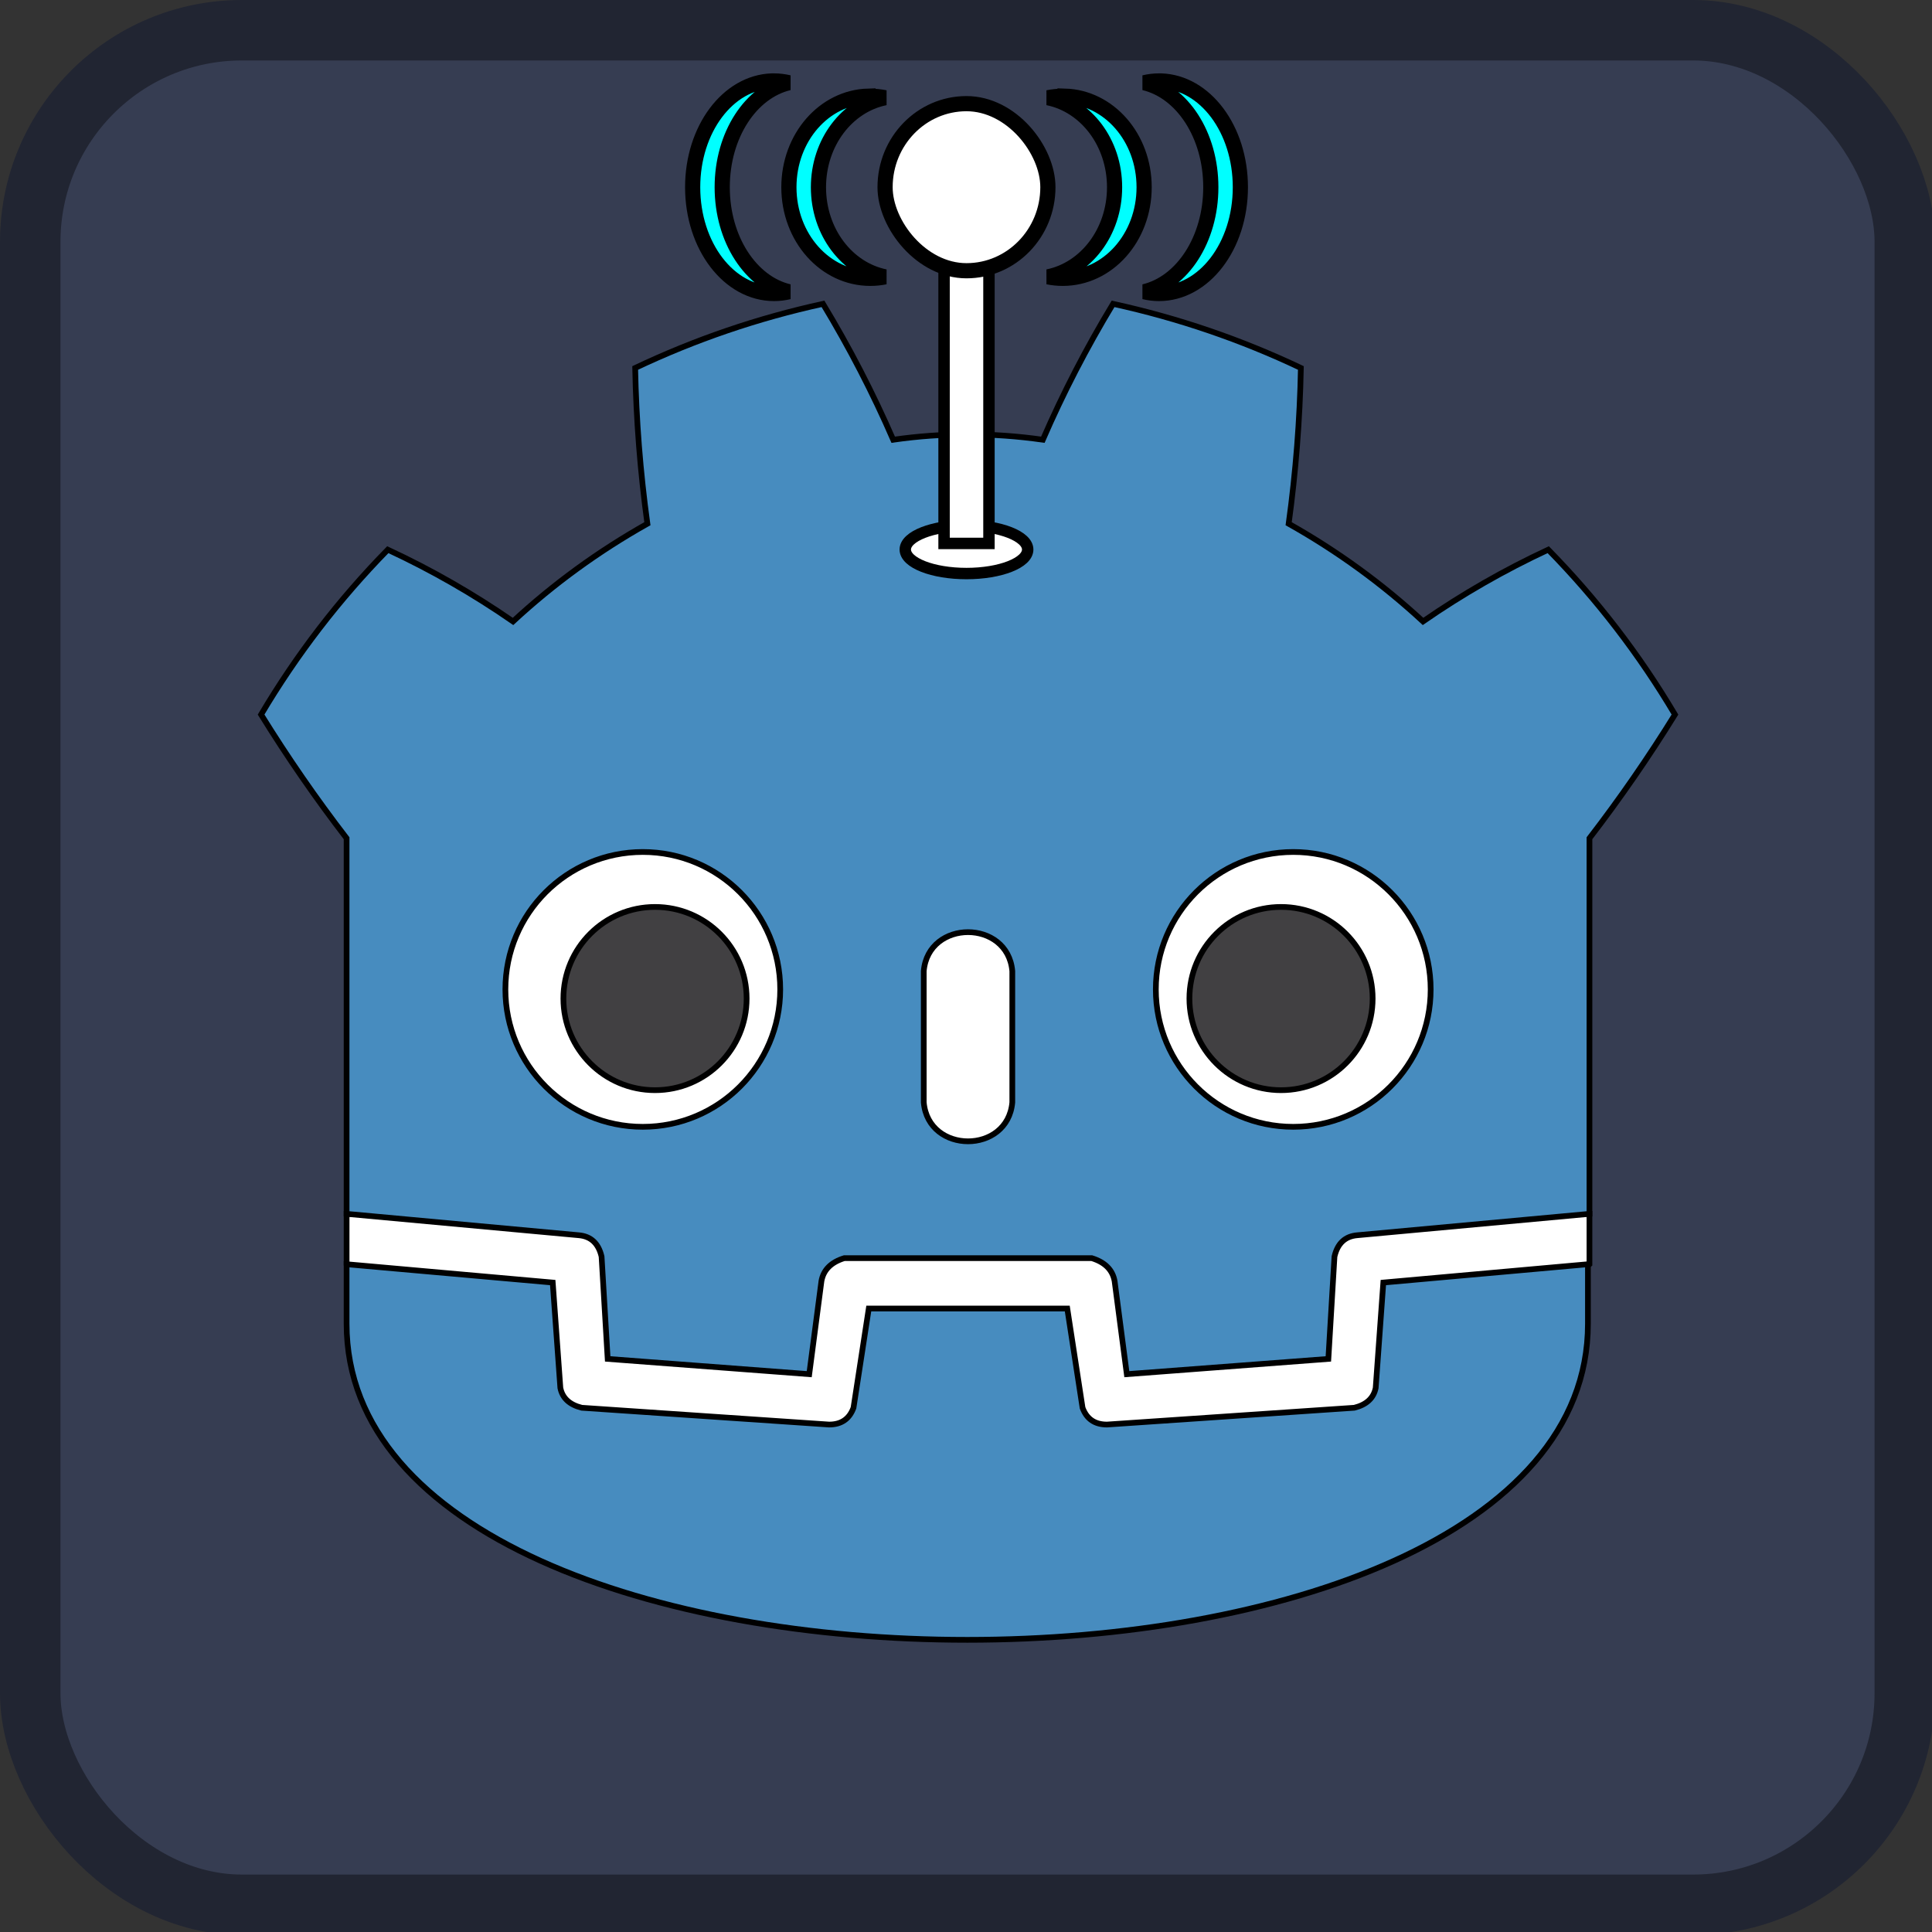 <?xml version="1.0" encoding="UTF-8" standalone="no"?>
<!-- Created with Inkscape (http://www.inkscape.org/) -->

<svg
   width="33.867mm"
   height="33.867mm"
   viewBox="0 0 33.867 33.867"
   version="1.1"
   id="svg5"
   xml:space="preserve"
   inkscape:version="1.2.2 (b0a8486541, 2022-12-01)"
   sodipodi:docname="ControllerIcon.svg"
   xmlns:inkscape="http://www.inkscape.org/namespaces/inkscape"
   xmlns:sodipodi="http://sodipodi.sourceforge.net/DTD/sodipodi-0.dtd"
   xmlns="http://www.w3.org/2000/svg"
   xmlns:svg="http://www.w3.org/2000/svg"><rect x="0" y="0" width="33.867" height="33.867" fill="#333333" stroke="none"/><sodipodi:namedview
     id="namedview7"
     pagecolor="#ffffff"
     bordercolor="#999999"
     borderopacity="1"
     inkscape:showpageshadow="0"
     inkscape:pageopacity="0"
     inkscape:pagecheckerboard="0"
     inkscape:deskcolor="#d1d1d1"
     inkscape:document-units="mm"
     showgrid="false"
     inkscape:zoom="8.4460772"
     inkscape:cx="40.847365"
     inkscape:cy="42.860134"
     inkscape:window-width="1920"
     inkscape:window-height="1008"
     inkscape:window-x="0"
     inkscape:window-y="0"
     inkscape:window-maximized="1"
     inkscape:current-layer="layer2" /><defs
     id="defs2" /><g
     inkscape:groupmode="layer"
     id="layer2"
     inkscape:label="Layer 2"><g
       id="g281"
       style="display:inline"
       transform="scale(0.265)"><rect
         x="2"
         y="2"
         width="124"
         height="124"
         rx="14"
         fill="#363d52"
         stroke="#212532"
         stroke-width="4"
         id="rect242"
         style="display:inline;fill:#363d52;fill-opacity:1" /><g
         transform="matrix(0.101,0,0,0.101,12.322,12.322)"
         id="g262"
         style="display:inline;stroke:#000000;stroke-width:3.742;stroke-dasharray:none;stroke-opacity:1"><g
           fill="#ffffff"
           id="g254"
           style="stroke:#000000;stroke-width:3.742;stroke-dasharray:none;stroke-opacity:1"><path
             d="m 105,673 v 33 q 407,354 814,0 v -33 z"
             id="path244"
             style="stroke:#000000;stroke-width:3.742;stroke-dasharray:none;stroke-opacity:1" /><path
             fill="#478cbf"
             d="m 105,673 152,14 q 12,1 15,14 l 4,67 132,10 8,-61 q 2,-11 15,-15 h 162 q 13,4 15,15 l 8,61 132,-10 4,-67 q 3,-13 15,-14 L 919,673 V 427 q 30,-39 56,-81 -35,-59 -83,-108 -43,20 -82,47 -40,-37 -88,-64 7,-51 8,-102 -59,-28 -123,-42 -26,43 -46,89 -49,-7 -98,0 -20,-46 -46,-89 -64,14 -123,42 1,51 8,102 -48,27 -88,64 -39,-27 -82,-47 -48,49 -83,108 26,42 56,81 z m 0,33 v 39 c 0,276 813,276 813,0 v -39 l -134,12 -5,69 q -2,10 -14,13 l -162,11 q -12,0 -16,-11 L 577,735 H 447 l -10,65 q -4,11 -16,11 L 259,800 q -12,-3 -14,-13 l -5,-69 z"
             id="path246"
             style="stroke:#000000;stroke-width:3.742;stroke-dasharray:none;stroke-opacity:1" /><path
             d="m 483,600 c 3,34 55,34 58,0 v -86 c -3,-34 -55,-34 -58,0 z"
             id="path248"
             style="stroke:#000000;stroke-width:3.742;stroke-dasharray:none;stroke-opacity:1" /><circle
             cx="725"
             cy="526"
             r="90"
             id="circle250"
             style="stroke:#000000;stroke-width:3.742;stroke-dasharray:none;stroke-opacity:1" /><circle
             cx="299"
             cy="526"
             r="90"
             id="circle252"
             style="stroke:#000000;stroke-width:3.742;stroke-dasharray:none;stroke-opacity:1" /></g><g
           fill="#414042"
           id="g260"
           style="stroke:#000000;stroke-width:3.742;stroke-dasharray:none;stroke-opacity:1"><circle
             cx="307"
             cy="532"
             r="60"
             id="circle256"
             style="stroke:#000000;stroke-width:3.742;stroke-dasharray:none;stroke-opacity:1" /><circle
             cx="717"
             cy="532"
             r="60"
             id="circle258"
             style="stroke:#000000;stroke-width:3.742;stroke-dasharray:none;stroke-opacity:1" /></g></g></g><g
       id="g7901"
       style="display:inline;stroke:#000000;stroke-width:0.2;stroke-dasharray:none;stroke-opacity:1"
       transform="translate(-1.5468757e-6,-0.532)"><ellipse
         style="fill:#ffffff;fill-opacity:1;stroke:#000000;stroke-width:0.2;stroke-linecap:round;stroke-miterlimit:3;stroke-dasharray:none;stroke-opacity:1;paint-order:stroke fill markers"
         id="path1934"
         cx="16.942"
         cy="10.165"
         rx="1.073"
         ry="0.421" /><rect
         style="fill:#ffffff;fill-opacity:1;stroke:#000000;stroke-width:0.2;stroke-linecap:round;stroke-miterlimit:3;stroke-dasharray:none;stroke-opacity:1;paint-order:stroke fill markers"
         id="rect1826"
         width="0.787"
         height="5.443"
         x="16.549"
         y="4.615"
         rx="0.393"
         ry="0" /><rect
         style="fill:#ffffff;fill-opacity:1;stroke:#000000;stroke-width:0.266;stroke-linecap:round;stroke-miterlimit:3;stroke-dasharray:none;stroke-opacity:1;paint-order:stroke fill markers"
         id="rect1932"
         width="2.854"
         height="2.929"
         x="15.515"
         y="2.349"
         rx="1.427"
         ry="1.465" /><path
         id="rect1932-6"
         style="fill:#00ffff;fill-opacity:1;stroke:#000000;stroke-width:0.266;stroke-linecap:round;stroke-miterlimit:3;stroke-dasharray:none;stroke-opacity:1;paint-order:stroke fill markers"
         d="m 15.219,2.217 c -0.773,0.022 -1.39,0.726 -1.39,1.597 0,0.885 0.637,1.597 1.427,1.597 0.089,0 0.175,-0.009 0.259,-0.026 -0.666,-0.135 -1.168,-0.785 -1.168,-1.57 0,-0.786 0.502,-1.435 1.168,-1.57 -0.084,-0.017 -0.171,-0.026 -0.259,-0.026 -0.012,0 -0.025,-3.458e-4 -0.037,0 z" /><path
         id="rect1932-6-56"
         style="fill:#00ffff;fill-opacity:1;stroke:#000000;stroke-width:0.266;stroke-linecap:round;stroke-miterlimit:3;stroke-dasharray:none;stroke-opacity:1;paint-order:stroke fill markers"
         d="m 13.532,1.951 c -0.773,0.025 -1.39,0.847 -1.39,1.863 0,1.032 0.637,1.863 1.427,1.863 0.089,0 0.175,-0.011 0.259,-0.031 -0.666,-0.158 -1.168,-0.916 -1.168,-1.832 0,-0.917 0.502,-1.674 1.168,-1.832 -0.084,-0.02 -0.171,-0.031 -0.259,-0.031 -0.012,0 -0.025,-4.033e-4 -0.037,0 z" /><path
         id="rect1932-6-5"
         style="fill:#00ffff;fill-opacity:1;stroke:#000000;stroke-width:0.266;stroke-linecap:round;stroke-miterlimit:3;stroke-dasharray:none;stroke-opacity:1;paint-order:stroke fill markers"
         d="m 18.666,2.217 c 0.773,0.022 1.39,0.726 1.39,1.597 0,0.885 -0.637,1.597 -1.427,1.597 -0.089,0 -0.175,-0.009 -0.259,-0.026 0.666,-0.135 1.168,-0.785 1.168,-1.57 0,-0.786 -0.502,-1.435 -1.168,-1.57 0.084,-0.017 0.171,-0.026 0.259,-0.026 0.012,0 0.025,-3.458e-4 0.037,0 z" /><path
         id="rect1932-6-5-3"
         style="fill:#00ffff;fill-opacity:1;stroke:#000000;stroke-width:0.266;stroke-linecap:round;stroke-miterlimit:3;stroke-dasharray:none;stroke-opacity:1;paint-order:stroke fill markers"
         d="m 20.353,1.951 c 0.773,0.025 1.39,0.847 1.39,1.863 0,1.032 -0.637,1.863 -1.427,1.863 -0.089,0 -0.175,-0.011 -0.259,-0.031 0.666,-0.158 1.168,-0.916 1.168,-1.832 0,-0.917 -0.502,-1.674 -1.168,-1.832 0.084,-0.02 0.171,-0.031 0.259,-0.031 0.012,0 0.025,-4.032e-4 0.037,0 z" /></g></g></svg>
